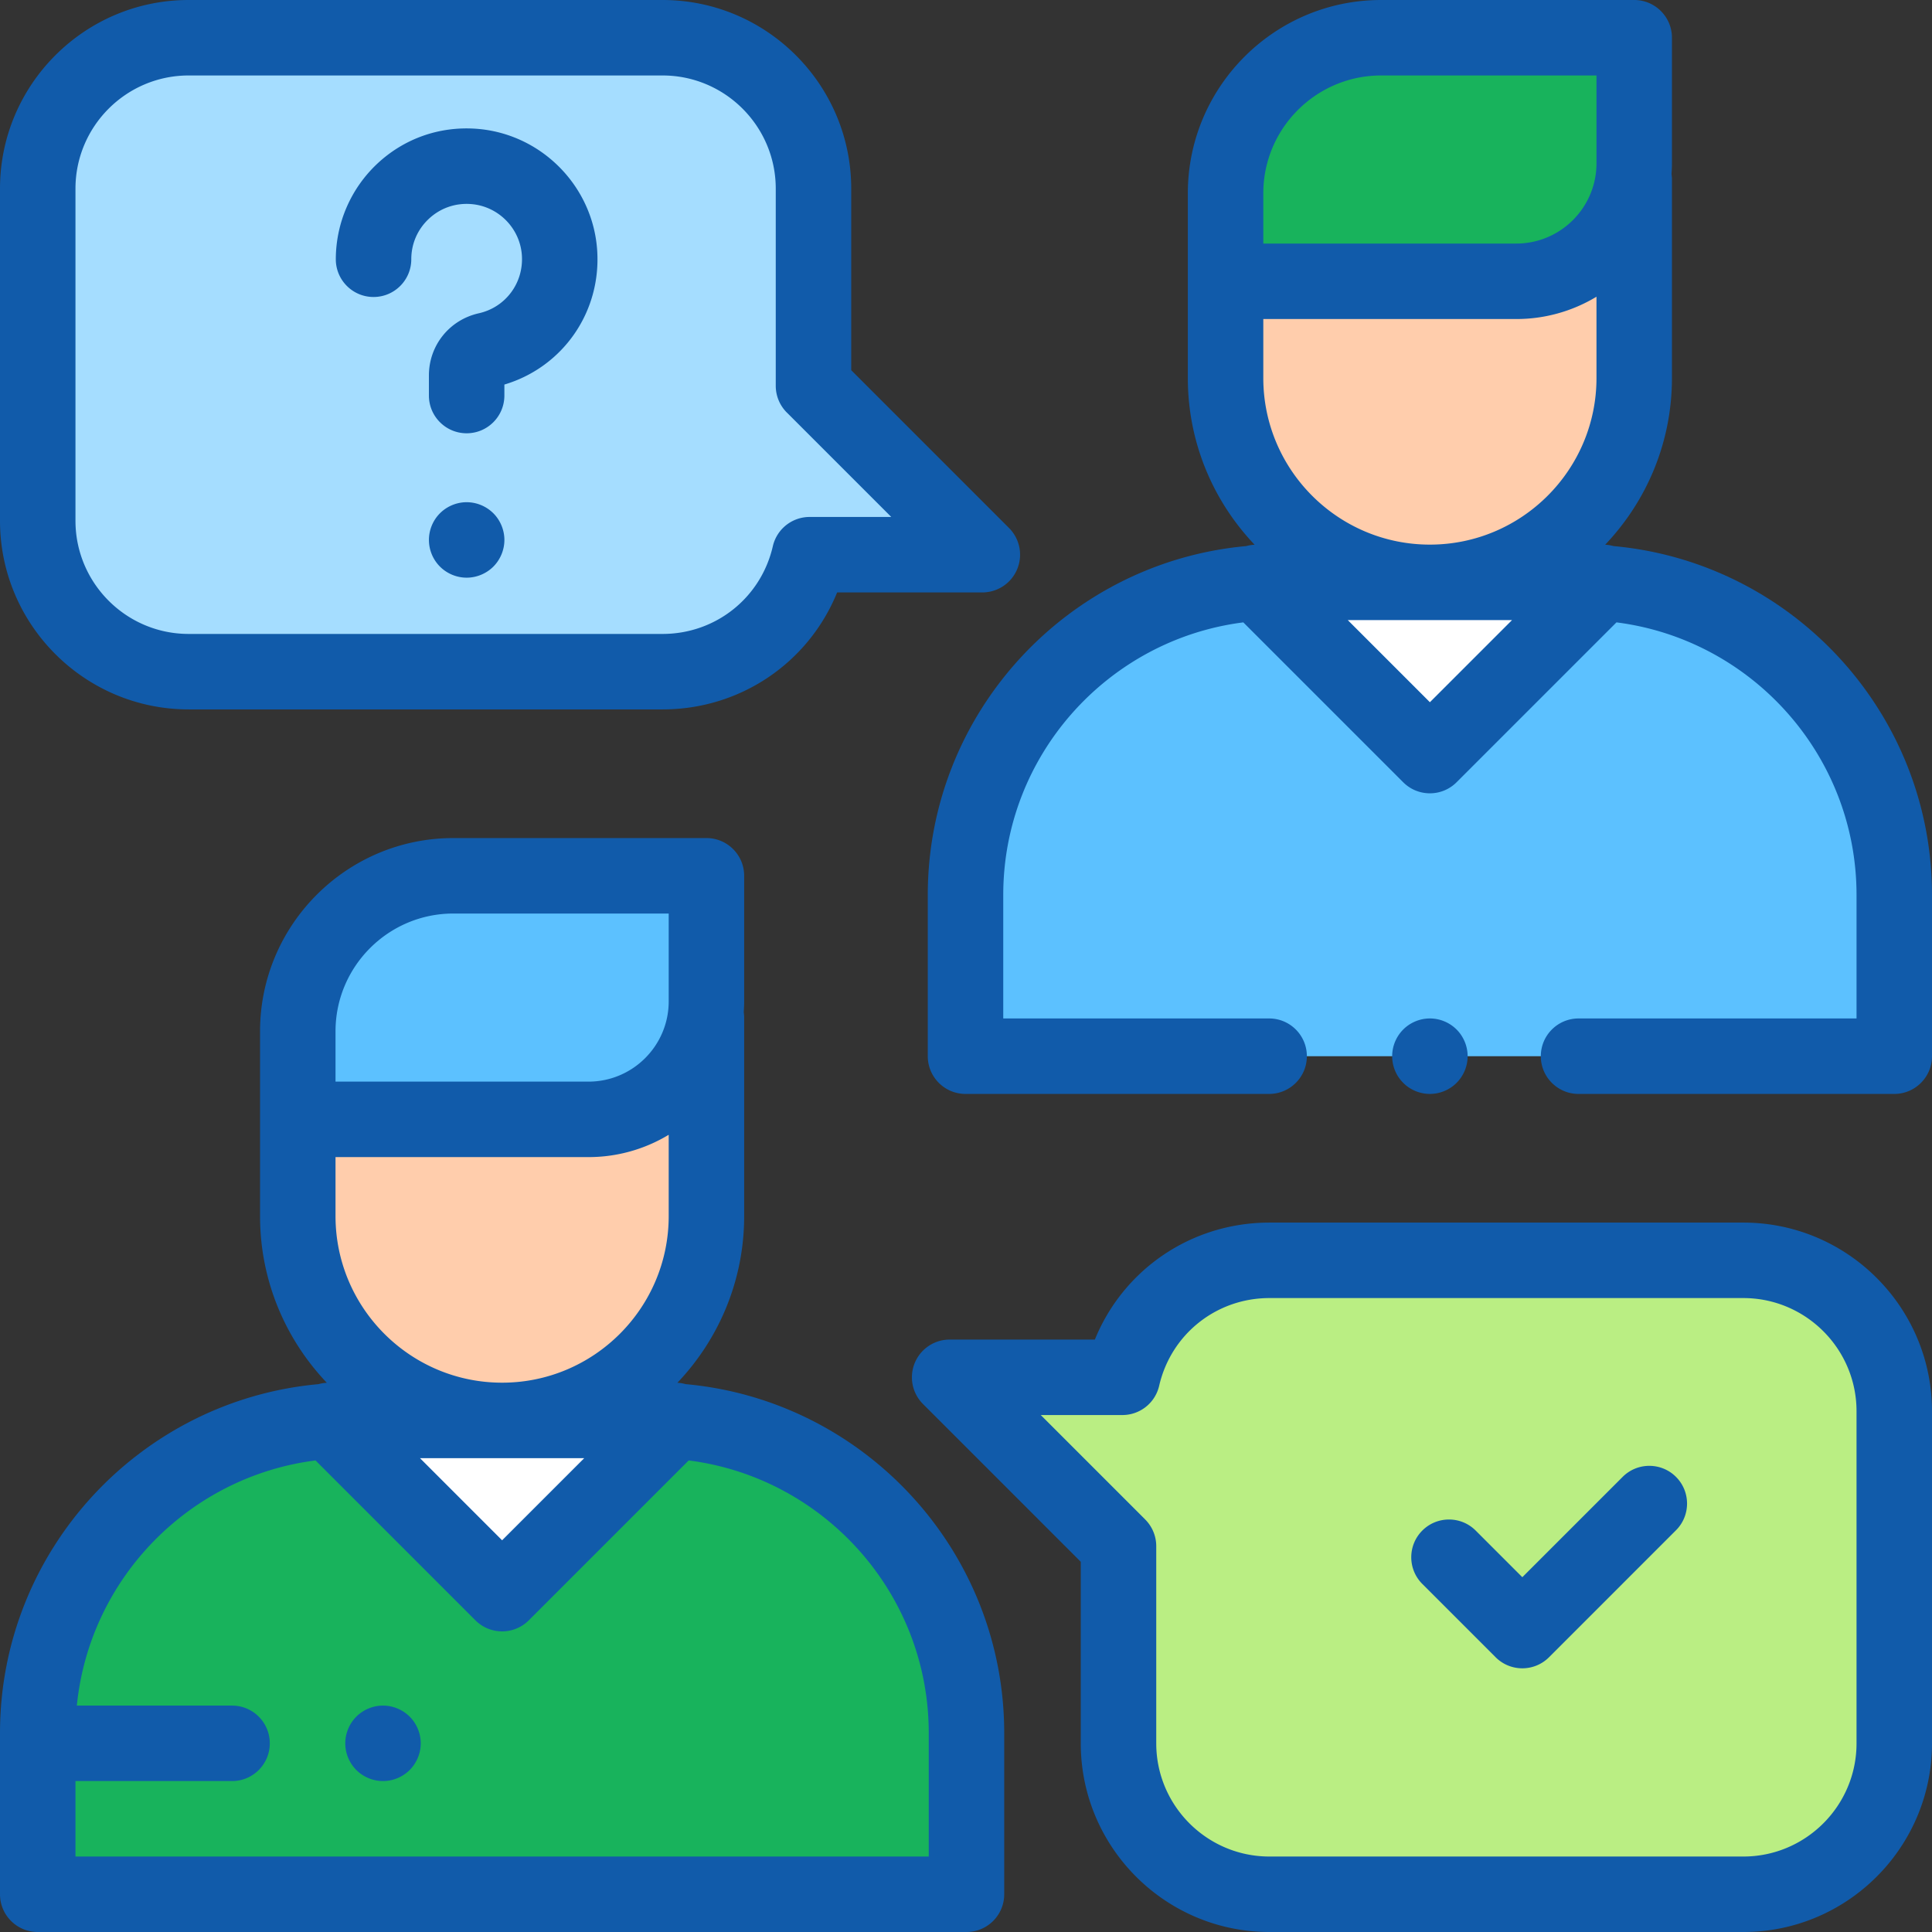 <svg xmlns="http://www.w3.org/2000/svg" width="512" height="512"><rect width="100%" height="100%" fill="#333333" stroke="none"/><path d="M260.333 147l-44.75-44.75V50c0-22.091-17.909-40-40-40H50c-22.091 0-40 17.909-40 40v88c0 22.091 17.909 40 40 40h125.583c18.995 0 34.886-13.245 38.971-31h45.779z" data-original="#A5DDFF" fill="#a5ddff"/><path d="M251.667 365l44.75 44.75V462c0 22.091 17.909 40 40 40H462c22.091 0 40-17.909 40-40v-88c0-22.091-17.909-40-40-40H336.417c-18.995 0-34.886 13.245-38.971 31h-45.779z" data-original="#BAEE83" fill="#baee83"/><path d="M173.276 376.426H92.85c-45.757 0-82.85 37.093-82.85 82.85V502h246.127v-42.724c0-45.757-37.093-82.85-82.851-82.85z" data-original="#FFBC53" data-old_color="#18b35c" fill="#18b35c"/><path data-original="#FFFFFF" fill="#fff" d="M178.971 376.426l-45.908 45.907-45.907-45.907z"/><path d="M120.139 232.096h67.073v33.286c0 17.264-13.996 31.26-31.26 31.26H78.916V273.32c0-22.767 18.456-41.224 41.223-41.224z" data-original="#5CC1FF" fill="#5cc1ff"/><path d="M187.211 296.642v25.636c0 29.905-24.243 54.148-54.148 54.148-29.905 0-54.148-24.243-54.148-54.148v-25.636h108.296z" data-original="#FFCDAC" fill="#ffcdac"/><path d="M419.15 154.329h-80.426c-45.757 0-82.85 37.093-82.85 82.85v42.724H502V237.18c0-45.757-37.093-82.851-82.85-82.851z" data-original="#5CC1FF" fill="#5cc1ff"/><path data-original="#FFFFFF" fill="#fff" d="M424.844 154.329l-45.907 45.908-45.908-45.908z"/><path d="M366.012 10h67.073v33.286c0 17.264-13.996 31.26-31.26 31.26h-77.036V51.223c0-22.767 18.456-41.223 41.223-41.223z" data-original="#FFC870" class="active-path" data-old_color="#18b35c" fill="#18b35c"/><path d="M433.084 74.546v25.636c0 29.905-24.243 54.148-54.148 54.148-29.905 0-54.148-24.243-54.148-54.148V74.546h108.296z" data-original="#FFCDAC" fill="#ffcdac"/><path d="M181.72 366.814a10.002 10.002 0 0 0-2.208-.362c10.954-11.513 17.7-27.066 17.7-44.174v-52.611c0-.481-.046-.95-.111-1.412.066-.95.111-1.906.111-2.872v-33.286c0-5.523-4.477-10-10-10h-67.073c-28.245 0-51.223 22.979-51.223 51.223v48.958c0 17.108 6.745 32.661 17.7 44.174a9.984 9.984 0 0 0-2.206.362C37.153 371.093 0 410.924 0 459.276V502c0 5.523 4.477 10 10 10h246.127c5.523 0 10-4.477 10-10v-42.724c0-48.351-37.151-88.182-84.407-92.462zm-92.804-60.172h67.036a40.998 40.998 0 0 0 21.26-5.914v21.549c0 24.343-19.805 44.148-44.148 44.148s-44.148-19.805-44.148-44.148v-15.635zm65.913 79.784l-21.765 21.766-21.765-21.766h43.53zM88.916 273.319c0-17.216 14.007-31.223 31.223-31.223h57.073v23.286c0 11.723-9.537 21.26-21.26 21.26H88.916v-13.323zM246.127 492H20v-20h41.5c5.523 0 10-4.477 10-10s-4.477-10-10-10H20.365c3.359-33.716 29.806-60.717 63.255-64.969l42.373 42.373a10.001 10.001 0 0 0 14.142 0l42.373-42.373c35.824 4.553 63.62 35.204 63.62 72.245V492h-.001zm181.468-347.282a10.01 10.01 0 0 0-2.21-.362c10.954-11.513 17.699-27.066 17.699-44.174V47.57c0-.481-.046-.95-.111-1.412.066-.95.111-1.906.111-2.872V10c0-5.523-4.477-10-10-10h-67.073c-28.245 0-51.223 22.979-51.223 51.223v48.958c0 17.108 6.745 32.661 17.699 44.174a10.02 10.02 0 0 0-2.21.362c-47.255 4.281-84.405 44.112-84.405 92.462v42.723c0 5.523 4.477 10 10 10h80.46c5.523 0 10-4.477 10-10s-4.477-10-10-10h-70.46V237.18c0-37.041 27.795-67.692 63.619-72.245l42.373 42.373c1.953 1.953 4.512 2.929 7.071 2.929s5.119-.976 7.071-2.929l42.373-42.373C464.205 169.489 492 200.139 492 237.18v32.723h-73.667c-5.523 0-10 4.477-10 10s4.477 10 10 10H502c5.523 0 10-4.477 10-10V237.18c0-48.35-37.151-88.181-84.405-92.462zm-92.806-44.536V84.546h67.036a41.007 41.007 0 0 0 21.26-5.914v21.549c0 24.343-19.805 44.148-44.148 44.148s-44.148-19.804-44.148-44.147zm0-48.959c0-17.216 14.007-31.223 31.223-31.223h57.073v23.286c0 11.723-9.537 21.26-21.26 21.26h-67.036V51.223zm44.148 134.872l-21.765-21.765h43.53l-21.765 21.765z" data-original="#000000" data-old_color="#115baa" fill="#115baa"/><path d="M386.01 286.97c1.86-1.86 2.93-4.43 2.93-7.07 0-2.63-1.07-5.21-2.93-7.07a10.076 10.076 0 0 0-7.07-2.93c-2.64 0-5.21 1.07-7.07 2.93a10.033 10.033 0 0 0-2.93 7.07c0 2.64 1.06 5.21 2.93 7.07 1.86 1.87 4.43 2.93 7.07 2.93 2.63 0 5.21-1.06 7.07-2.93zM50 188h125.583c20.674 0 38.702-12.407 46.266-31h38.484a10.002 10.002 0 0 0 7.072-17.071l-41.821-41.821V50c0-27.57-22.43-50-50-50H50C22.43 0 0 22.43 0 50v88c0 27.57 22.43 50 50 50zM20 50c0-16.542 13.458-30 30-30h125.583c16.542 0 30 13.458 30 30v52.25c0 2.652 1.054 5.196 2.929 7.071L236.191 137h-21.637a10 10 0 0 0-9.746 7.758C201.66 158.442 189.643 168 175.583 168H50c-16.542 0-30-13.458-30-30V50zm442 274H336.417c-20.674 0-38.702 12.407-46.266 31h-38.484a10.002 10.002 0 0 0-7.072 17.071l41.821 41.821V462c0 27.57 22.43 50 50 50H462c27.57 0 50-22.43 50-50v-88c0-27.57-22.43-50-50-50zm30 138c0 16.542-13.458 30-30 30H336.417c-16.542 0-30-13.458-30-30v-52.25c0-2.652-1.054-5.196-2.929-7.071L275.809 375h21.637a10 10 0 0 0 9.746-7.758C310.34 353.558 322.357 344 336.417 344H462c16.542 0 30 13.458 30 30v88z" data-original="#000000" data-old_color="#115baa" fill="#115baa"/><path d="M430.015 391.392l-26.583 26.583-12.361-12.361c-3.905-3.905-10.237-3.905-14.143 0-3.905 3.905-3.905 10.237 0 14.143l19.432 19.432c1.953 1.953 4.512 2.929 7.071 2.929s5.119-.976 7.071-2.929l33.654-33.654c3.905-3.905 3.905-10.237 0-14.143-3.904-3.905-10.236-3.905-14.141 0zM98.995 78.706c5.523 0 10-4.477 10-10 0-4.111 1.656-7.921 4.664-10.729 3.003-2.804 6.938-4.196 11.069-3.906 7.239.499 13.074 6.334 13.573 13.573.505 7.319-4.293 13.787-11.408 15.379-7.788 1.742-13.227 8.513-13.227 16.465v5.335c0 5.523 4.477 10 10 10s10-4.477 10-10v-2.91c15.494-4.622 25.719-19.229 24.587-35.645-1.182-17.147-15.004-30.969-32.151-32.151-9.723-.669-18.991 2.611-26.091 9.239a34.796 34.796 0 0 0-11.017 25.349c.001 5.524 4.478 10.001 10.001 10.001zm24.675 54.384c-2.64 0-5.21 1.07-7.07 2.93-1.87 1.86-2.93 4.44-2.93 7.07s1.06 5.21 2.93 7.07c1.86 1.86 4.43 2.93 7.07 2.93 2.63 0 5.21-1.07 7.07-2.93 1.86-1.86 2.93-4.44 2.93-7.07s-1.07-5.21-2.93-7.07a10.076 10.076 0 0 0-7.07-2.93zM101.5 452c-2.63 0-5.21 1.07-7.07 2.93s-2.93 4.44-2.93 7.07 1.07 5.21 2.93 7.07c1.86 1.86 4.44 2.93 7.07 2.93s5.21-1.07 7.07-2.93 2.93-4.44 2.93-7.07-1.07-5.21-2.93-7.07a10.076 10.076 0 0 0-7.07-2.93z" data-original="#000000" data-old_color="#115baa" fill="#115baa"/></svg>